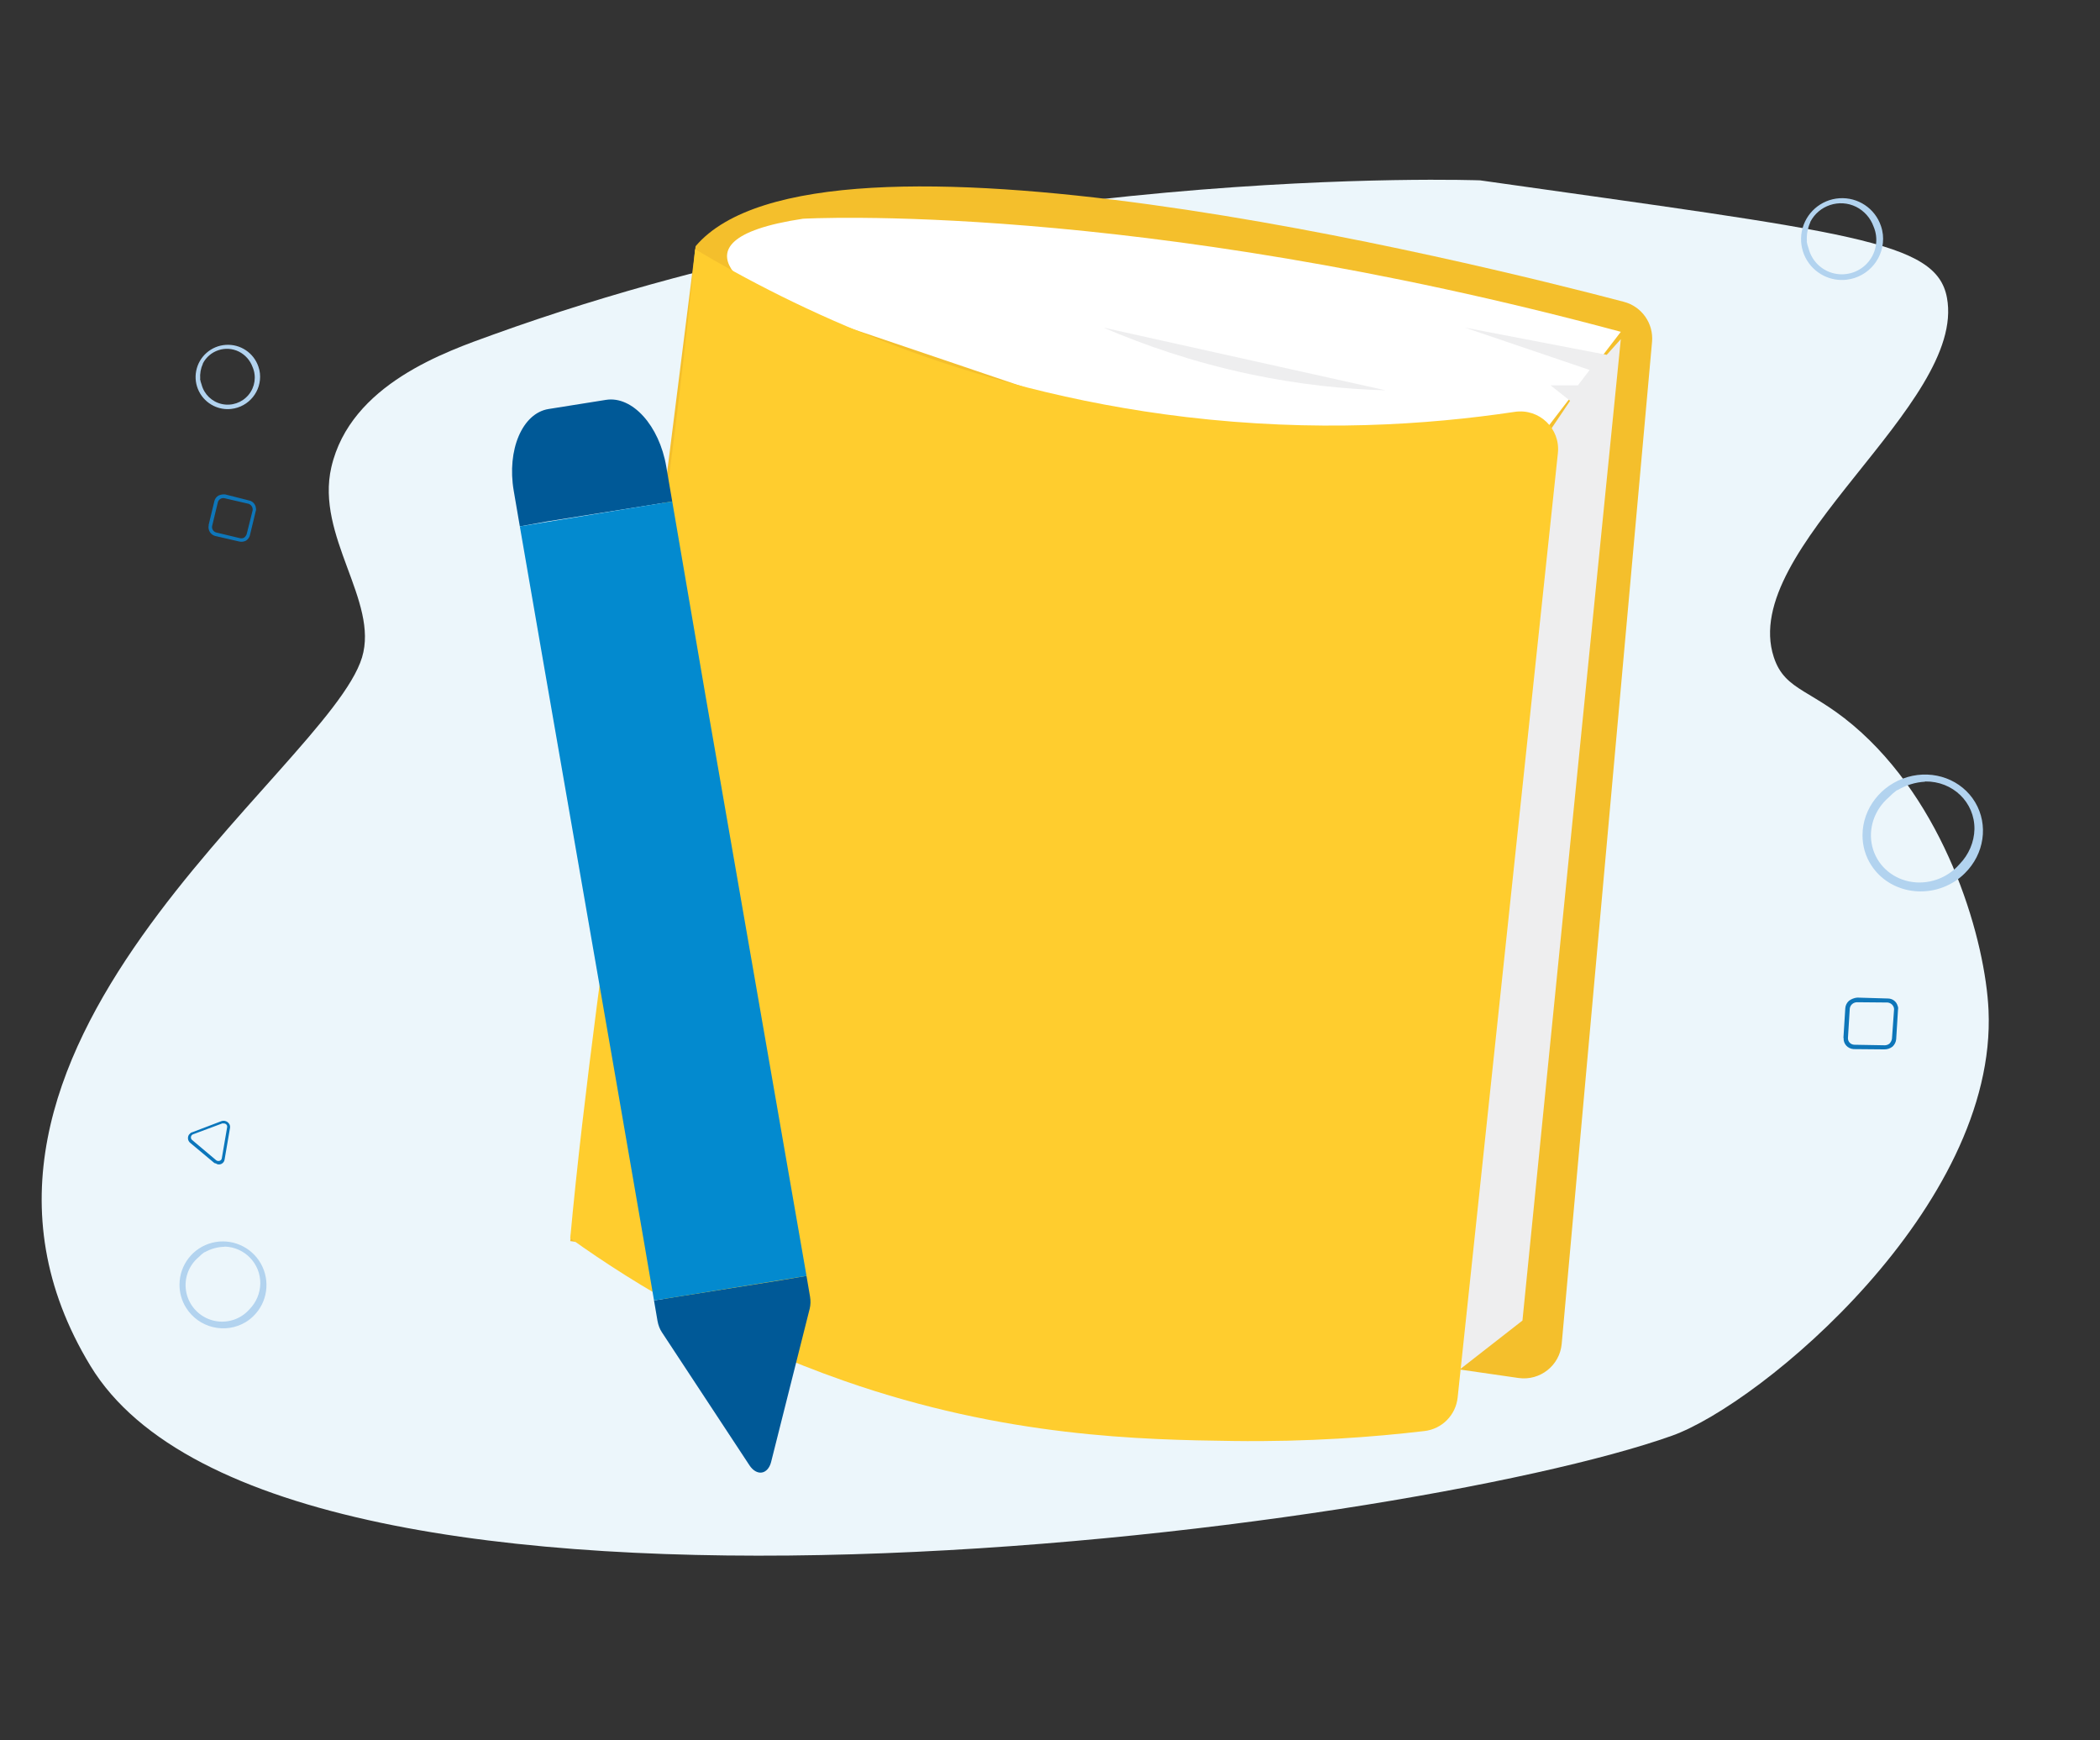 <svg width="169" height="140" viewBox="0 0 169 140" fill="none" xmlns="http://www.w3.org/2000/svg">
<rect x="0" y="0" width="169" height="140" fill="#333333" stroke="none"/>
<path fill-rule="evenodd" clip-rule="evenodd" d="M119.116 14.511C119.116 14.511 78.25 13.001 39.677 26.926C35.92 28.283 28.207 30.896 26.664 37.597C25.386 43.144 30.507 48.373 29.134 52.897C26.363 62.033 -8.069 84.619 7.278 109.897C22.624 135.174 113.045 123.172 134.535 115.524C141.75 112.956 160.754 97.064 160.029 81.274C159.778 75.816 156.867 65.39 149.808 58.947C145.915 55.393 143.67 55.706 142.745 52.863C139.906 44.131 158.291 32.554 156.682 23.948C155.824 19.358 149.01 18.748 119.116 14.511Z" fill="#ECF6FB"/>
<path fill-rule="evenodd" clip-rule="evenodd" d="M130.684 24.284C118.553 21.091 65.939 8.082 55.98 19.808L45.892 99.857L122.201 110.872C123.934 111.122 125.523 109.867 125.68 108.124C128.103 81.253 130.526 54.382 132.95 27.511C133.083 26.026 132.126 24.663 130.684 24.284Z" fill="#F4BF2C"/>
<path fill-rule="evenodd" clip-rule="evenodd" d="M62.136 24.272C62.136 24.272 52.512 19.419 64.62 17.599C64.62 17.599 91.009 16.083 130.438 26.698L123.918 35.19C113.466 34.988 103.013 34.786 92.561 34.584C82.42 31.146 72.278 27.709 62.136 24.272Z" fill="white"/>
<path fill-rule="evenodd" clip-rule="evenodd" d="M130.437 27.287C130.059 27.708 129.681 28.128 129.303 28.549C125.495 27.818 121.687 27.088 117.879 26.357L127.926 29.768C127.612 30.182 127.298 30.595 126.984 31.008H124.786C125.309 31.422 125.833 31.835 126.356 32.249C125.519 33.489 124.681 34.729 123.845 35.97C122.693 57.16 117.708 89.713 116.557 110.904L122.521 106.252L130.437 27.287Z" fill="#EEEEEF"/>
<path fill-rule="evenodd" clip-rule="evenodd" d="M45.892 99.627C47.973 76.896 53.855 42.779 55.936 20.048C63.724 24.697 77.312 31.403 95.443 33.554C105.789 34.782 114.836 34.196 121.898 33.138C123.868 32.842 125.583 34.482 125.373 36.459C122.684 61.788 119.995 87.116 117.306 112.444C117.157 113.854 116.052 114.973 114.642 115.14C110.55 115.623 105.302 116.024 99.218 115.94C91.918 115.841 80.938 115.64 67.989 111.123C58.75 107.901 51.39 103.566 45.892 99.627Z" fill="#FFCD2E"/>
<path fill-rule="evenodd" clip-rule="evenodd" d="M111.51 31.404C107.85 30.591 104.19 29.778 100.53 28.964L88.796 26.357C92.036 27.749 95.986 29.13 100.556 30.099C104.633 30.964 108.335 31.316 111.51 31.404Z" fill="#EEEEEF"/>
<path fill-rule="evenodd" clip-rule="evenodd" d="M54.744 104.298L52.632 104.634C52.634 104.648 52.637 104.666 52.64 104.681C52.826 105.772 52.861 105.972 52.914 106.28C52.971 106.618 53.1 106.943 53.26 107.184L60.317 117.903C60.59 118.318 60.962 118.534 61.309 118.479C61.657 118.423 61.937 118.104 62.057 117.626L65.163 105.29C65.234 105.005 65.246 104.659 65.189 104.328L64.903 102.658C64.2 102.777 63.497 102.897 62.795 103.017L54.744 104.298Z" fill="#005997"/>
<path fill-rule="evenodd" clip-rule="evenodd" d="M48.767 32.173L44.147 32.909C42.037 33.244 40.779 36.196 41.343 39.487C41.406 39.858 41.579 40.868 41.834 42.353C42.535 42.226 43.237 42.099 43.938 41.971L51.933 40.699L51.989 40.69L54.099 40.344L53.618 37.534C53.053 34.235 50.883 31.837 48.767 32.173Z" fill="#005997"/>
<path fill-rule="evenodd" clip-rule="evenodd" d="M51.989 40.69L51.933 40.699L41.834 42.354C43.307 50.952 49.932 88.868 51.908 100.396L51.919 100.463C52.021 101.058 52.116 101.612 52.205 102.132L52.634 104.634L54.746 104.298L62.794 102.999L64.905 102.658L56.785 56.018L54.099 40.344L51.989 40.69L51.989 40.69Z" fill="#038ACF"/>
<path fill-rule="evenodd" clip-rule="evenodd" d="M18.088 90.399L17.897 90.387L15.561 91.258C15.462 91.285 15.387 91.367 15.368 91.468C15.35 91.569 15.39 91.672 15.473 91.733L17.402 93.356C17.485 93.415 17.591 93.43 17.687 93.394C17.782 93.361 17.848 93.274 17.854 93.173L18.281 90.681C18.294 90.589 18.256 90.498 18.181 90.444L18.088 90.399ZM17.423 93.627L17.253 93.578L15.306 91.953C15.096 91.779 15.065 91.469 15.235 91.256L15.254 91.257C15.301 91.175 15.382 91.117 15.475 91.099L17.813 90.209C18.079 90.113 18.372 90.242 18.484 90.501C18.519 90.594 18.526 90.695 18.504 90.791L18.077 93.284C18.06 93.432 17.973 93.563 17.842 93.635C17.712 93.707 17.555 93.711 17.422 93.646L17.423 93.627Z" fill="#0B76BB"/>
<path fill-rule="evenodd" clip-rule="evenodd" d="M20.333 41.053C20.358 40.824 20.22 40.609 20.002 40.534L18.063 40.086C17.833 40.037 17.603 40.173 17.535 40.398L17.074 42.312C17.024 42.542 17.159 42.771 17.385 42.839L19.331 43.307C19.435 43.326 19.543 43.311 19.637 43.262C19.736 43.19 19.811 43.09 19.852 42.975L20.333 41.053ZM20.594 40.887C20.616 40.973 20.61 41.064 20.575 41.147L20.114 43.061C20.068 43.243 19.954 43.401 19.795 43.501C19.625 43.589 19.43 43.612 19.244 43.569L17.305 43.121C16.933 43.012 16.71 42.632 16.799 42.254L16.791 42.234L17.252 40.319C17.296 40.136 17.411 39.978 17.572 39.879C17.747 39.794 17.942 39.761 18.135 39.784L20.041 40.267C20.344 40.327 20.57 40.58 20.594 40.887Z" fill="#0E76B9"/>
<path fill-rule="evenodd" clip-rule="evenodd" d="M16.456 100.746C16.284 100.869 16.123 101.008 15.976 101.16C15.134 101.868 14.762 102.989 15.011 104.062C15.261 105.136 16.09 105.981 17.159 106.25C18.228 106.52 19.356 106.169 20.079 105.341C20.621 104.79 20.932 104.054 20.949 103.281C20.97 101.674 19.694 100.346 18.088 100.301L18.075 100.315C17.51 100.325 16.958 100.478 16.47 100.76L16.456 100.746ZM19.794 106.364C18.145 107.369 15.989 106.852 14.967 105.207C14.622 104.651 14.442 104.009 14.446 103.355C14.453 101.768 15.528 100.387 17.064 99.993C18.601 99.599 20.214 100.289 20.994 101.674C21.773 103.06 21.524 104.793 20.387 105.897C20.208 106.075 20.009 106.231 19.794 106.364Z" fill="#B2D3EF"/>
<path fill-rule="evenodd" clip-rule="evenodd" d="M16.099 30.484C16.126 30.638 16.167 30.79 16.222 30.937C16.426 31.725 17.056 32.332 17.853 32.508C18.65 32.684 19.48 32.4 20.001 31.772C20.523 31.144 20.648 30.278 20.326 29.53C20.131 28.992 19.738 28.549 19.227 28.291C18.161 27.764 16.866 28.192 16.323 29.251L16.328 29.264C16.154 29.645 16.08 30.062 16.112 30.479L16.099 30.484ZM20.919 30.047C21.064 31.47 20.03 32.746 18.604 32.903C18.122 32.956 17.635 32.872 17.2 32.66C16.142 32.148 15.562 30.989 15.79 29.837C16.017 28.684 16.993 27.826 18.168 27.748C19.343 27.669 20.422 28.39 20.796 29.502C20.858 29.678 20.899 29.861 20.919 30.047Z" fill="#B2D3EF"/>
<path fill-rule="evenodd" clip-rule="evenodd" d="M145.397 19.431C145.432 19.628 145.484 19.82 145.554 20.008C145.813 21.01 146.615 21.782 147.628 22.006C148.642 22.23 149.697 21.868 150.361 21.069C151.024 20.27 151.184 19.169 150.774 18.218C150.526 17.534 150.026 16.971 149.377 16.642C148.02 15.971 146.372 16.516 145.682 17.863L145.688 17.88C145.467 18.364 145.373 18.895 145.414 19.425L145.397 19.431ZM151.528 18.876C151.712 20.686 150.397 22.308 148.583 22.509C147.97 22.576 147.351 22.468 146.798 22.199C145.452 21.548 144.715 20.074 145.004 18.608C145.293 17.142 146.535 16.051 148.029 15.951C149.523 15.852 150.896 16.768 151.372 18.183C151.45 18.407 151.502 18.639 151.528 18.876Z" fill="#B2D3EF"/>
<path fill-rule="evenodd" clip-rule="evenodd" d="M152.669 63.568C152.431 63.744 152.208 63.939 152.004 64.152C150.839 65.151 150.325 66.678 150.672 68.106C151.019 69.534 152.169 70.622 153.65 70.923C155.13 71.224 156.692 70.687 157.693 69.533C158.443 68.762 158.873 67.755 158.896 66.715C158.923 64.556 157.155 62.844 154.929 62.877L154.911 62.896C154.129 62.941 153.364 63.179 152.688 63.585L152.669 63.568ZM157.3 70.924C155.017 72.37 152.029 71.799 150.612 69.647C150.133 68.919 149.882 68.067 149.888 67.189C149.896 65.056 151.383 63.139 153.511 62.521C155.639 61.903 157.874 62.737 158.956 64.554C160.037 66.371 159.694 68.715 158.12 70.263C157.872 70.512 157.597 70.734 157.3 70.924Z" fill="#B2D3EF"/>
<path fill-rule="evenodd" clip-rule="evenodd" d="M152.429 81.187C152.409 80.911 152.194 80.694 151.911 80.662L149.442 80.64C149.15 80.643 148.898 80.862 148.863 81.145L148.716 83.52C148.705 83.803 148.92 84.038 149.21 84.059L151.693 84.103C151.824 84.098 151.952 84.052 152.057 83.97C152.163 83.86 152.233 83.723 152.258 83.576L152.429 81.187ZM152.712 80.924C152.757 81.02 152.769 81.129 152.745 81.234L152.598 83.609C152.581 83.836 152.475 84.051 152.302 84.211C152.114 84.358 151.88 84.437 151.644 84.433L149.175 84.411C148.695 84.38 148.341 83.991 148.367 83.523L148.353 83.501L148.501 81.126C148.515 80.899 148.621 80.683 148.796 80.525C148.991 80.379 149.223 80.289 149.464 80.266L151.9 80.338C152.284 80.329 152.615 80.569 152.712 80.924Z" fill="#0E76B9"/>
</svg>
